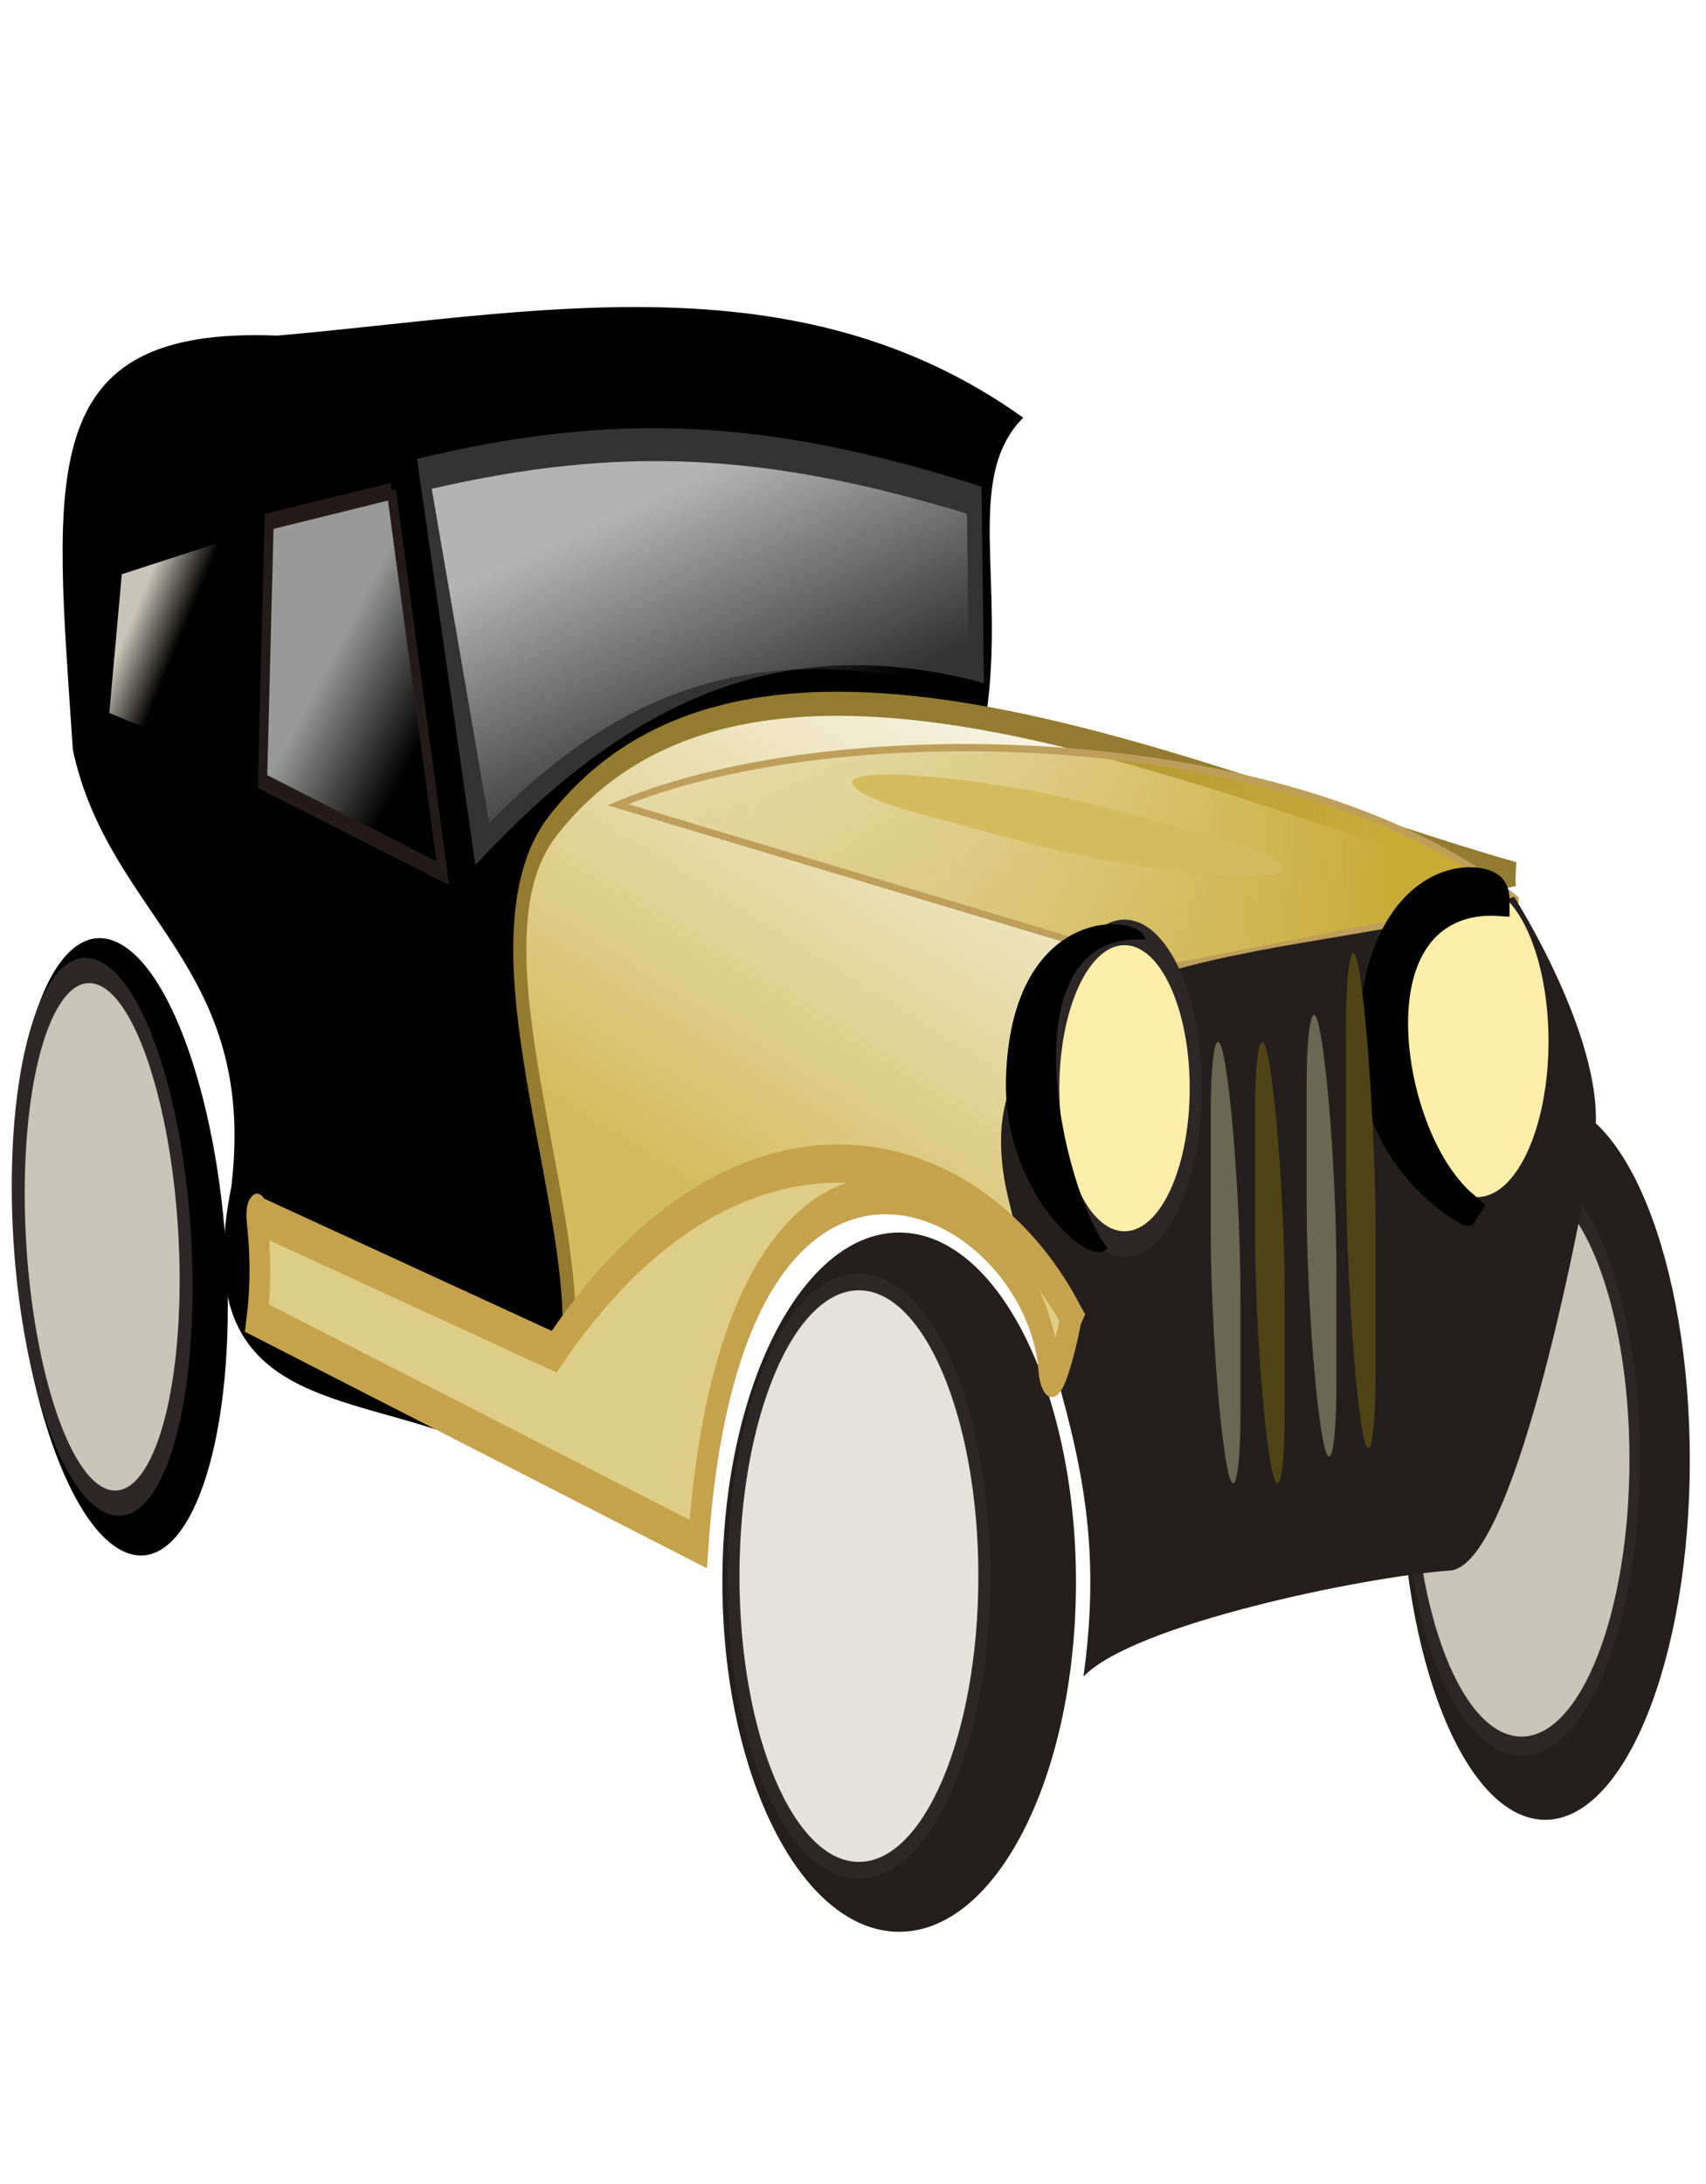 <?xml version="1.0" encoding="UTF-8" standalone="no"?>
<svg
   xmlns:dc="http://purl.org/dc/elements/1.1/"
   xmlns:cc="http://creativecommons.org/ns#"
   xmlns:rdf="http://www.w3.org/1999/02/22-rdf-syntax-ns#"
   xmlns:svg="http://www.w3.org/2000/svg"
   xmlns="http://www.w3.org/2000/svg"
   xmlns:sodipodi="http://sodipodi.sourceforge.net/DTD/sodipodi-0.dtd"
   xmlns:inkscape="http://www.inkscape.org/namespaces/inkscape"
   id="svg2889"
   viewBox="0 0 125 160"
   version="1.1"
   sodipodi:docname="heritage-car.svg"
   width="125"
   height="160"
   inkscape:version="0.92.5 (2060ec1f9f, 2020-04-08)">
  <sodipodi:namedview
     pagecolor="#ffffff"
     bordercolor="#666666"
     borderopacity="1"
     objecttolerance="10"
     gridtolerance="10"
     guidetolerance="10"
     inkscape:pageopacity="0"
     inkscape:pageshadow="2"
     inkscape:window-width="1920"
     inkscape:window-height="1020"
     id="namedview50"
     showgrid="false"
     inkscape:zoom="3.6875"
     inkscape:cx="32"
     inkscape:cy="86.237288"
     inkscape:window-x="0"
     inkscape:window-y="28"
     inkscape:window-maximized="1"
     inkscape:current-layer="svg2889" />
  <title
     id="title3137">netalloy heritage car</title>
  <defs
     id="defs2891">
    <linearGradient
       id="linearGradient3127"
       x1="403.08"
       gradientUnits="userSpaceOnUse"
       y1="262.7"
       gradientTransform="matrix(0.125,0,0,0.125,-47.801,-9.139)"
       x2="413.44"
       y2="303.49">
      <stop
         id="stop3889"
         stop-color="#b3b3b3"
         offset="0" />
      <stop
         id="stop3891"
         stop-color="#b3b3b3"
         stop-opacity="0"
         offset="1" />
    </linearGradient>
    <linearGradient
       id="linearGradient3129"
       x1="418.05"
       gradientUnits="userSpaceOnUse"
       y1="350.23"
       gradientTransform="matrix(0.125,0,0,0.131,-47.801,-11.406)"
       x2="451.45"
       y2="247.73">
      <stop
         id="stop3945"
         stop-color="#d3bc5f"
         offset="0" />
      <stop
         id="stop3947"
         stop-color="#d3bc5f"
         stop-opacity="0"
         offset="1" />
    </linearGradient>
    <linearGradient
       id="linearGradient3131"
       x1="629.95"
       gradientUnits="userSpaceOnUse"
       y1="307.62"
       gradientTransform="matrix(0.125,0,0,0.125,-47.801,-9.139)"
       x2="421.01"
       y2="308.64">
      <stop
         id="stop3951"
         stop-color="#c8ab37"
         offset="0" />
      <stop
         id="stop3953"
         stop-color="#c8ab37"
         stop-opacity="0"
         offset="1" />
    </linearGradient>
    <linearGradient
       id="linearGradient3133"
       x1="330.52"
       gradientUnits="userSpaceOnUse"
       y1="292.65"
       gradientTransform="matrix(0.125,0,0,0.125,-47.801,-9.139)"
       x2="349.47"
       y2="310.86">
      <stop
         id="stop3913"
         stop-color="#999"
         offset="0" />
      <stop
         id="stop3915"
         stop-color="#999"
         stop-opacity="0"
         offset="1" />
    </linearGradient>
    <linearGradient
       id="linearGradient3135"
       x1="291.58"
       gradientUnits="userSpaceOnUse"
       y1="270.87"
       gradientTransform="matrix(0.125,0,0,0.125,-47.801,-9.139)"
       x2="301.42"
       y2="278.29">
      <stop
         id="stop4037"
         stop-color="#c8c4b7"
         offset="0" />
      <stop
         id="stop4039"
         stop-color="#c8c4b7"
         stop-opacity="0"
         offset="1" />
    </linearGradient>
  </defs>
  <g
     id="layer1"
     transform="matrix(2.419,0,0,4.457,-14.346,-50.11)">
    <g
       id="g3099"
       transform="matrix(0.894,0,0,0.894,20.293,-0.973)">
      <path
         id="path3645"
         d="m 17.358,26.789 c -7.623,0.007 -18.92,-0.959 -14.928,8.114 2.265,2.953 0.397,6.174 -3.543,5.076 -4.055,-0.739 -8.503,-0.73 -7.116,-4.491 0.911,-4.086 -4.137,-4.937 -5.368,-8.036 -0.614,-5.036 -1.371,-7.797 6.921,-7.617 8.588,-0.403 17.557,-1.487 25.278,1.509 -1.998,1.093 -0.61,2.983 -1.244,5.445 z"
         inkscape:connector-curvature="0"
         style="stroke-width:0" />
      <path
         id="path3787"
         d="m 17.192,22.611 0.079,3.613 c -6.621,-0.96 -11.831,0.178 -17.23,3.347 l -1.979,-7.469 c 6.719,-0.883 11.911,-0.745 19.13,0.509 z"
         inkscape:connector-curvature="0"
         style="fill:#333333;stroke-width:0" />
      <path
         id="path3647"
         transform="matrix(-0.114,-0.034,0,0.104,61.04,13.142)"
         d="m 672.57,434.88 c 0,29.576 -14.308,53.552 -31.958,53.552 -17.65,0 -31.958,-23.976 -31.958,-53.552 0,-29.576 14.308,-53.552 31.958,-53.552 17.65,0 31.958,23.976 31.958,53.552 z"
         inkscape:connector-curvature="0"
         style="stroke-width:0" />
      <path
         id="path2863"
         transform="matrix(-0.092,0,0,0.089,75.728,2.064)"
         d="m 481.97,432 c 0,41.025 -23.847,74.282 -53.264,74.282 -29.417,0 -53.264,-33.257 -53.264,-74.282 0,-41.025 23.847,-74.282 53.264,-74.282 29.417,0 53.264,33.257 53.264,74.282 z"
         inkscape:connector-curvature="0"
         style="fill:#241f1c;stroke-width:0" />
      <path
         id="path2865"
         d="m 481.97,432 c 0,41.025 -23.847,74.282 -53.264,74.282 -29.417,0 -53.264,-33.257 -53.264,-74.282 0,-41.025 23.847,-74.282 53.264,-74.282 29.417,0 53.264,33.257 53.264,74.282 z"
         transform="matrix(-0.072,0,0,0.071,66.353,9.823)"
         inkscape:connector-curvature="0"
         style="fill:#c8c4b7;stroke:#2e2727;stroke-width:4.952;stroke-linecap:round" />
      <path
         id="path2861"
         transform="matrix(-0.101,0,0,0.083,79.072,5.966)"
         d="m 699.63,443.23 c 0,42.774 -26.554,77.449 -59.31,77.449 -32.756,0 -59.31,-34.675 -59.31,-77.449 0,-42.774 26.554,-77.449 59.31,-77.449 32.756,0 59.31,34.675 59.31,77.449 z"
         inkscape:connector-curvature="0"
         style="fill:#241f1c;stroke-width:0" />
      <path
         id="path2859"
         d="m 672.57,434.88 c 0,29.576 -14.308,53.552 -31.958,53.552 -17.65,0 -31.958,-23.976 -31.958,-53.552 0,-29.576 14.308,-53.552 31.958,-53.552 17.65,0 31.958,23.976 31.958,53.552 z"
         transform="matrix(-0.133,0,0,0.101,98.237,-1.28)"
         inkscape:connector-curvature="0"
         style="fill:#e3e2db;stroke:#2e2727;stroke-width:3.055;stroke-linecap:round" />
      <path
         id="path3643"
         d="m 16.696,23.109 0.074,3.252 c -6.276,-0.864 -11.142,-0.416 -16.26,2.436 l -1.948,-6.146 c 6.369,-0.795 11.291,-0.67 18.134,0.458 z"
         inkscape:connector-curvature="0"
         style="fill:url(#linearGradient3127);stroke-width:0" />
      <path
         id="path3641"
         d="M 35.272,29.735 C 25.069,28.172 9.509,24.067 2.662,28.85 c -3.03,2.117 1.143,7.135 0.486,9.802 -0.367,1.491 4.415,-2.53 6.818,-2.983 3.951,-0.745 8.663,0.3 10.906,3.505 1.513,-4.201 8.69,-8.849 14.399,-9.439 z"
         inkscape:connector-curvature="0"
         style="fill:url(#linearGradient3129);stroke:#937b30;stroke-width:0.443" />
      <path
         id="path3763"
         d="M 35.325,30.205 C 28.085,27.013 12.461,26.737 4.872,28.46 l 18.52,3.013 11.933,-1.268 z"
         inkscape:connector-curvature="0"
         style="fill:url(#linearGradient3131);stroke:#bd9f5a;stroke-width:0.133" />
      <path
         id="path3765"
         d="m 33.047,42.541 c 2.155,-0.058 4.306,-6.055 4.896,-7.894 0.552,-1.721 -2.71,-4.495 -2.71,-4.495 -6.211,1.277 -19.453,0.547 -17.107,5.61 1.528,3.528 3.415,5.21 2.518,8.728 1.679,-0.955 9.394,-1.826 12.402,-1.95 z"
         inkscape:connector-curvature="0"
         style="fill:#241f1c;stroke-width:0" />
      <path
         id="path2855"
         transform="matrix(-0.114,0,0,0.129,69.596,-12.78)"
         d="m 333.58,353.4 c 0,12.267 -9.488,22.211 -21.191,22.211 -11.704,0 -21.191,-9.944 -21.191,-22.211 0,-12.267 9.488,-22.211 21.191,-22.211 11.704,0 21.191,9.944 21.191,22.211 z"
         inkscape:connector-curvature="0"
         style="fill:#ffeeaa;stroke-width:0" />
      <path
         id="path3687"
         d="M 32.039,36.203 Z"
         inkscape:connector-curvature="0"
         style="fill:none;stroke-width:0" />
      <path
         id="path3789"
         d="m -2.804,22.695 1.741,7.024 -6.108,-1.685 0.224,-4.782 4.143,-0.556 z"
         inkscape:connector-curvature="0"
         style="fill:url(#linearGradient3133);stroke:#241a1a;stroke-width:0.31" />
      <path
         id="path3791"
         d="m -7.883,23.51 v 4.275 l -4.479,-1.013 0.423,-2.55 4.056,-0.713 z"
         inkscape:connector-curvature="0"
         style="fill:url(#linearGradient3135);stroke-width:0" />
      <path
         id="path3681"
         d="M 20.228,37.852 C 16.973,34.561 8.942,33.475 2.711,38.517 L -7.295,36.019 c -0.239,-0.294 0.221,0.596 -0.059,1.882 l 14.944,4.152 c 1.199,-9.407 11.394,-6.608 11.874,-3.251 0.109,0.765 0.794,-0.917 0.763,-0.949 z"
         inkscape:connector-curvature="0"
         style="fill:#decd87;stroke:#c5a34d;stroke-width:0.702" />
      <path
         id="path3801"
         d="m 34.77,30.197 c -4.944,-0.196 -3.867,4.386 -1.074,5.697 -0.078,0.067 -3.558,-1.008 -3.442,-3.108 0.182,-3.288 4.468,-3.076 4.516,-2.59 z"
         inkscape:connector-curvature="0"
         style="stroke:#000000;stroke-width:0.62" />
      <path
         id="path3803"
         d="m 672.57,434.88 c 0,29.576 -14.308,53.552 -31.958,53.552 -17.65,0 -31.958,-23.976 -31.958,-53.552 0,-29.576 14.308,-53.552 31.958,-53.552 17.65,0 31.958,23.976 31.958,53.552 z"
         transform="matrix(-0.089,-0.027,0,0.09,44.411,14.562)"
         inkscape:connector-curvature="0"
         style="fill:#c8c4b7;stroke:#2e2727;stroke-width:4.937;stroke-linecap:round" />
      <path
         id="path3871"
         d="m 333.58,353.4 c 0,12.267 -9.488,22.211 -21.191,22.211 -11.704,0 -21.191,-9.944 -21.191,-22.211 0,-12.267 9.488,-22.211 21.191,-22.211 11.704,0 21.191,9.944 21.191,22.211 z"
         transform="matrix(-0.114,0,0,0.129,57.647,-11.916)"
         inkscape:connector-curvature="0"
         style="fill:#ffeeaa;stroke:#2e2727;stroke-width:3.643;stroke-linecap:round" />
      <path
         id="path3873"
         d="M 19.514,36.203 Z"
         inkscape:connector-curvature="0"
         style="fill:none;stroke-width:0" />
      <path
         id="path3875"
         d="m 22.733,30.94 c -4.786,-0.165 -2.827,4.605 -1.273,5.674 -0.559,0.419 -3.541,-1.037 -3.442,-3.108 0.158,-3.289 4.668,-3.053 4.715,-2.566 z"
         inkscape:connector-curvature="0"
         style="stroke-width:0" />
      <rect
         id="rect3877"
         ry="2.843"
         rx="1.973"
         transform="matrix(-0.255,-0.967,0,1,0,0)"
         height="8.089"
         width="3.946"
         y="-82.216"
         x="-119.77"
         style="fill:#504416;stroke-width:0" />
      <rect
         id="rect3879"
         transform="matrix(-0.284,-0.959,0,1,0,0)"
         rx="1.773"
         ry="2.534"
         height="7.208"
         width="3.546"
         y="-64.161"
         x="-102.86"
         style="fill:#6c6753;stroke-width:0" />
      <rect
         id="rect3881"
         ry="2.534"
         rx="1.773"
         transform="matrix(-0.284,-0.959,0,1,0,0)"
         height="7.208"
         width="3.546"
         y="-57.756"
         x="-96.698"
         style="fill:#504416;stroke-width:0" />
      <rect
         id="rect3883"
         transform="matrix(-0.284,-0.959,0,1,0,0)"
         rx="1.773"
         ry="2.534"
         height="7.208"
         width="3.546"
         y="-52.695"
         x="-91.419"
         style="fill:#6c6753;stroke-width:0" />
      <rect
         id="rect3885"
         ry="4.535"
         rx="3.25"
         transform="matrix(-1,0.014,0.989,0.145,0,0)"
         height="12.902"
         width="6.501"
         y="176.89"
         x="157.96"
         style="fill:#d3bc5f;stroke-width:0" />
    </g>
  </g>
</svg>
